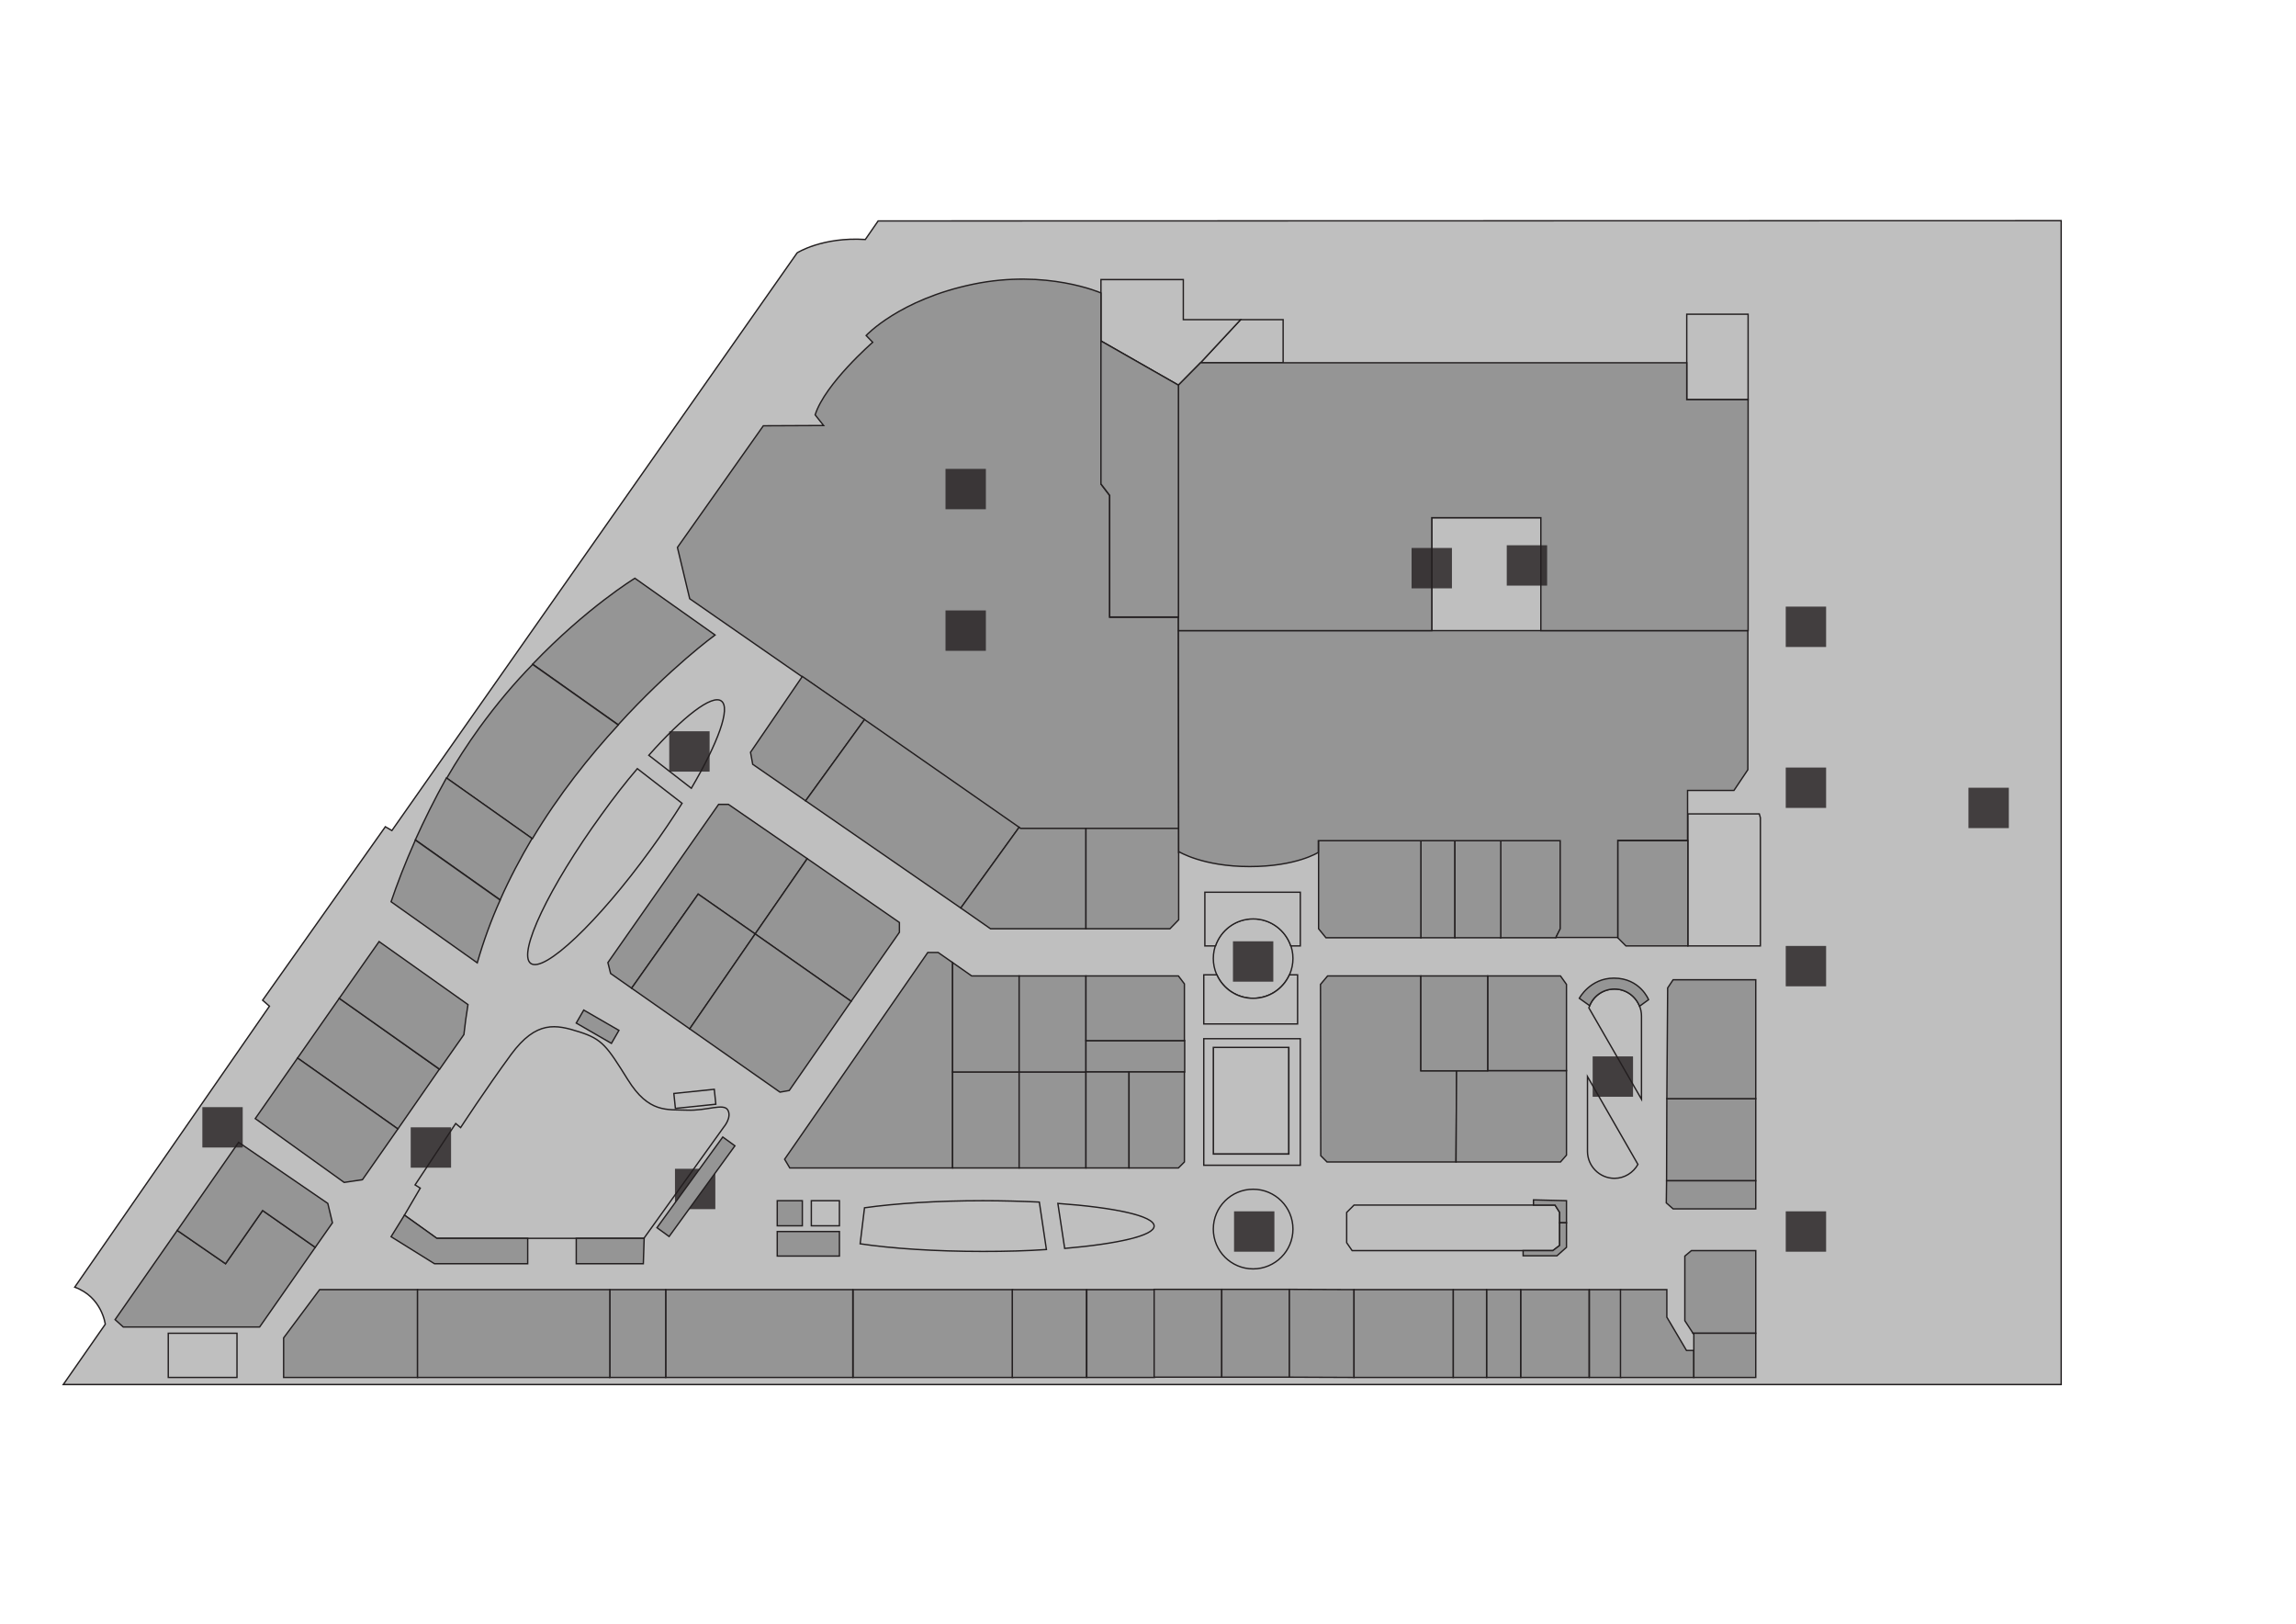 <?xml version="1.0" encoding="utf-8"?>
<!-- Generator: Adobe Illustrator 19.2.0, SVG Export Plug-In . SVG Version: 6.00 Build 0)  -->
<svg version="1.1" id="Layer_1" xmlns="http://www.w3.org/2000/svg" xmlns:xlink="http://www.w3.org/1999/xlink" x="0px" y="0px"
	 viewBox="0 0 841.9 595.3" style="enable-background:new 0 0 841.9 595.3;" xml:space="preserve">
<style type="text/css">
	.st0{display:none;}
	.st1{fill:#BFBFBF;stroke:#231F20;stroke-width:0.5;stroke-miterlimit:10;}
	.st2{fill:#959595;stroke:#231F20;stroke-width:0.5;stroke-miterlimit:10;}
	.st3{opacity:0.8;fill:#231F20;enable-background:new    ;}
</style>ß
<g id="original">
</g>
<g id="background" class="st0">
</g>
<g id="etc">
	<path class="st1" d="M755.8,80.9v426.7H23.2l15.4-22.1c0,0-1.2-10-11.2-13.6l71.4-103l-2.5-2.2l45-63.6l2.4,1.4L292.3,92.7
		c0,0,9.2-5.9,25-4.9l4.7-6.8L755.8,80.9L755.8,80.9z"/>
	<rect x="525" y="189.8" class="st1" width="40" height="41.5"/>
	<circle class="st1" cx="459.5" cy="450.6" r="14.6"/>
	<circle class="st1" cx="459.5" cy="351.4" r="14.6"/>
	<path class="st1" d="M148.3,445.5l11.8,8.5h76l29.3-40.8c0,0,3-3.5,1.5-6.2s-7.7,0.3-15,0s-14,1.2-21.7-11.2
		c-7.7-12.3-9.3-14.8-17.8-17.5s-15.7-4.3-25,8.3c-9.3,12.7-18.5,26.8-18.5,26.8l-1.8-1.5l-14.9,22.5l1.9,1.2L148.3,445.5z"/>
	<path class="st1" d="M360.4,440.2c-16.9,0-32.1,1-43.4,2.6l-1.6,13.2c11.4,1.7,27.4,2.8,45,2.8c8.3,0,16.1-0.2,23.3-0.7l-2.6-17.4
		C374.6,440.4,367.6,440.2,360.4,440.2z"/>
	<path class="st1" d="M423.2,449.5c0-3.7-14.4-6.8-35.3-8.3l2.5,16.5C410,456,423.2,453,423.2,449.5z"/>
	<polygon class="st1" points="493.8,444.5 493.8,455.6 495.8,458.5 569.4,458.5 571.9,456.6 571.9,444.5 570.2,441.8 496.5,441.8 	
		"/>
	<path class="st1" d="M582.1,422.1c0,5.4,4.4,9.9,9.9,9.9c3.7,0,6.9-2.1,8.6-5.1l-18.5-32.2V422.1z"/>
	<path class="st1" d="M601.9,372.5c0-5.4-4.4-9.9-9.9-9.9c-4.4,0-8.1,2.9-9.4,6.9l19.3,33.5V372.5z"/>
	<path class="st1" d="M220.6,298.6c-19.3,26.6-30.9,51-26,54.6s24.6-15,43.9-41.6c4.3-5.9,8.2-11.7,11.6-17.1l-16.4-12.7
		C229.4,286.8,225,292.5,220.6,298.6z"/>
	<path class="st1" d="M264.5,257c-3.4-2.5-14,5.7-26.6,19.9l15.6,12.1C263.3,272.3,268,259.5,264.5,257z"/>
	<rect x="444.9" y="384" class="st1" width="27.7" height="39.1"/>
	<polygon class="st1" points="641,146.5 641,115.2 618.5,115.2 618.5,133 618.5,146.5 	"/>
	<polygon class="st1" points="470.5,117.2 454.9,117.2 440.2,133 470.5,133 	"/>
	<rect x="297.5" y="440.2" class="st1" width="10.3" height="9.2"/>
	
		<rect x="247.1" y="400.1" transform="matrix(0.995 -0.103 0.103 0.995 -39.988 28.245)" class="st1" width="14.9" height="5.5"/>
	<path class="st1" d="M441.4,380.8v46.4h35.4v-46.4H441.4z M472.6,423.1h-27.7V384h27.7V423.1z"/>
	<path class="st1" d="M472.8,357.4c-2.3,5.1-7.4,8.6-13.3,8.6c-5.9,0-11-3.5-13.3-8.6h-4.8v18h34.4v-18H472.8z"/>
	<path class="st1" d="M441.8,327.1v19.7h3.9c2-5.8,7.4-9.9,13.8-9.9s11.8,4.1,13.8,9.9h3.5v-19.7H441.8z"/>
	<rect x="61.7" y="488.8" class="st1" width="25.2" height="16.2"/>
	<polygon class="st1" points="618.9,298.4 618.9,308.2 618.9,346.8 645.5,346.8 645.5,299.8 645.1,298.4 	"/>
	<polygon class="st1" points="433.9,117.2 433.9,102.5 403.7,102.5 403.7,107.2 403.7,125 432.1,141.2 440.2,133 454.9,117.2 	"/>
</g>
<g id="rooms">
	<path id="r304" class="st2" d="M432.2,303.7l-0.1-77.4h-25.2v-44.6l-3.2-4.2v-70.1c0,0-19.9-8.8-46.9-3.2s-39.2,18.8-39.2,18.8
		l2.4,2.5c0,0-17.5,15.2-21.1,26.6l3.1,3.9l-22.1,0.1l-31.5,44.6l4.5,18.8l41.5,28.8l79.9,55.7H432.2z"/>
	<polygon id="r346" class="st2" points="294.2,248 275.2,275.8 276,280.2 295.4,293.6 317,263.8 	"/>
	<polygon id="r345" class="st2" points="317,263.8 295.4,293.6 352.3,332.9 373.7,303.3 	"/>
	<polygon id="r344" class="st2" points="374.2,303.7 373.7,303.3 352.3,332.9 363.2,340.5 398.2,340.5 398.2,303.7 	"/>
	<polygon id="r343" class="st2" points="432.2,303.7 398.2,303.7 398.2,340.5 429,340.5 432.2,337.2 432.2,312.9 	"/>
	<rect id="r337" x="521" y="308.2" class="st2" width="12.5" height="35.6"/>
	<polygon id="r338" class="st2" points="483.5,308.2 483.5,312.5 483.5,340.5 486.2,343.8 521,343.8 521,308.2 	"/>
	<polygon id="r335" class="st2" points="550.2,308.2 550.2,343.8 570.5,343.8 572.2,340.5 572.2,308.2 	"/>
	<rect id="r336" x="533.5" y="308.2" class="st2" width="16.8" height="35.6"/>
	<polygon id="r334" class="st2" points="593.2,308.2 593.2,343.8 596.2,346.8 618.9,346.8 618.9,308.2 	"/>
	<path id="r302" class="st2" d="M432.1,231.2l0.1,81.6v-0.6c0,0,8.8,5.5,26,5.5s25.2-5.2,25.2-5.2v-4.3h88.7v32.3l-1.6,3.2h22.7
		v-35.6h25.6v-18.3h17l5.1-7.6v-51H432.1z"/>
	<polygon id="r301" class="st2" points="618.5,146.5 618.5,133 470.5,133 440.2,133 432.1,141.2 432.1,226.2 432.1,231.2 525,231.2 
		525,189.8 565,189.8 565,231.2 641,231.2 641,146.5 	"/>
	<polygon id="r303" class="st2" points="403.7,177.4 406.9,181.6 406.9,226.2 432.1,226.2 432.1,141.2 403.7,125 	"/>
	<rect id="k305" x="285" y="451.5" class="st2" width="22.8" height="9"/>
	<rect id="k304" x="285" y="440.2" class="st2" width="9.2" height="9.2"/>
	<polygon id="r339" class="st2" points="521,392.5 521,357.8 486.8,357.8 484.2,360.9 484.3,423.7 486.6,426 533.9,426 534.1,392.5 
			"/>
	<polygon id="r342" class="st2" points="534.1,392.5 533.9,426 572.2,426 574.4,423.5 574.4,392.5 	"/>
	<polygon id="r341" class="st2" points="574.4,360.9 572.2,357.8 545.5,357.8 545.5,392.5 574.4,392.5 	"/>
	<rect id="r340" x="521" y="357.8" class="st2" width="24.5" height="34.8"/>
	<rect id="r318" x="312.8" y="472.8" class="st2" width="58.5" height="32.2"/>
	<rect id="r319" x="371.2" y="472.8" class="st2" width="27.2" height="32.2"/>
	<rect id="r320" x="398.5" y="472.8" class="st2" width="24.8" height="32.2"/>
	<rect id="r321" x="423.2" y="472.7" class="st2" width="24.8" height="32.2"/>
	<rect id="r322" x="448" y="472.7" class="st2" width="24.8" height="32.2"/>
	<polygon id="r323" class="st2" points="472.8,472.7 496.5,472.8 496.5,505 472.8,504.9 	"/>
	<rect id="r317" x="244.1" y="472.8" class="st2" width="68.6" height="32.2"/>
	<polygon id="r314" class="st2" points="117.2,472.8 104,490.5 104,505 153.1,505 153.1,472.8 	"/>
	<rect id="r316" x="223.6" y="472.8" class="st2" width="20.5" height="32.2"/>
	<rect id="r315" x="153.1" y="472.8" class="st2" width="70.5" height="32.2"/>
	<polygon id="r332" class="st2" points="643.8,402.8 611.2,402.8 611.1,432.9 643.8,432.9 	"/>
	<polygon id="r331" class="st2" points="643.8,432.9 611.1,432.9 611,441 613.5,443.2 643.8,443.2 	"/>
	<polygon id="r333" class="st2" points="643.8,359.2 613.5,359.2 611.5,362.2 611.2,402.8 643.8,402.8 	"/>
	<polygon id="r330" class="st2" points="617.8,460.5 617.8,472.8 617.8,484.2 620.8,488.8 643.8,488.8 643.8,458.5 620.2,458.5 	"/>
	<rect id="r327" x="557.6" y="472.8" class="st2" width="25.1" height="32.2"/>
	<rect id="r328" x="582.8" y="472.8" class="st2" width="11.5" height="32.2"/>
	<polygon id="r329" class="st2" points="618.4,495.1 611.2,482.9 611.2,472.8 594.2,472.8 594.2,505 621.1,505 621.1,495.1 	"/>
	<rect id="r326" x="545.1" y="472.8" class="st2" width="12.5" height="32.2"/>
	<rect id="r234" x="496.5" y="472.8" class="st2" width="36.4" height="32.2"/>
	<rect id="r325" x="532.9" y="472.8" class="st2" width="12.2" height="32.2"/>
	<polygon id="r351" class="st2" points="344,349.2 340.2,349.2 287.7,425 289.6,428.2 349.3,428.2 349.3,352.9 	"/>
	<rect id="r356" x="349.3" y="393" class="st2" width="24.4" height="35.2"/>
	<polygon id="r352" class="st2" points="373.7,357.8 356.3,357.8 349.3,352.9 349.3,393 373.7,393 	"/>
	<rect id="r357" x="373.7" y="393" class="st2" width="24.5" height="35.2"/>
	<rect id="r353" x="373.7" y="357.8" class="st2" width="24.5" height="35.2"/>
	<rect id="r355" x="398.2" y="381.5" class="st2" width="36.2" height="11.5"/>
	<polygon id="r354" class="st2" points="434.3,360.7 432.1,357.8 398.2,357.8 398.2,381.5 434.3,381.5 	"/>
	<rect id="r358" x="398.2" y="393" class="st2" width="15.8" height="35.2"/>
	<polygon id="r359" class="st2" points="414,393 414,428.2 432.1,428.2 434.3,426 434.3,393 	"/>
	<polygon id="r347" class="st2" points="276.9,342.4 296,314.8 267.1,294.9 263.5,294.9 222.9,352.9 223.9,356.9 231.6,362.3 
		256,327.8 	"/>
	<polygon id="r349" class="st2" points="256,327.8 231.6,362.3 252.9,377.2 276.9,342.4 	"/>
	<polygon id="r348" class="st2" points="329.8,338.2 296,314.8 276.9,342.4 312.1,367.1 329.8,341.8 	"/>
	<polygon id="r350" class="st2" points="252.9,377.2 286,400.4 289.4,399.8 312.1,367.1 276.9,342.4 	"/>
	
		<rect id="k301" x="216.4" y="369" transform="matrix(0.5 -0.866 0.866 0.5 -216.458 377.976)" class="st2" width="5.5" height="14.9"/>
	<path id="k310" class="st2" d="M592,362.6c4.2,0,7.7,2.6,9.2,6.3l3.3-2.4c0,0-3.1-7.9-12.7-7.9c-8.8,0-12.7,7.4-12.7,7.4l3.8,2.7
		C584.3,365.1,587.9,362.6,592,362.6z"/>
	<polygon id="r310" class="st2" points="109.1,387.9 145.9,413.9 161.1,392 124.4,366 	"/>
	<polygon id="r313" class="st2" points="82.7,463.3 65,451.1 42.2,483.8 45.2,486.5 95.2,486.5 115.6,457.3 96.3,443.8 	"/>
	<path id="r309" class="st2" d="M124.4,366l36.8,26l8.9-12.7c0.4-3.7,0.9-7.3,1.5-11l-32.6-23.1L124.4,366z"/>
	<polygon id="r312" class="st2" points="87.5,418.8 65,451.1 82.7,463.3 96.3,443.8 115.6,457.3 121.9,448.3 120.2,441.2 	"/>
	<polygon id="r311" class="st2" points="93.6,410.1 126.2,433.5 132.9,432.5 145.9,413.9 109.1,387.9 	"/>
	<path id="r305" class="st2" d="M262.2,232.8L232.8,212c0,0-17.6,10.7-37.5,31.5l31.4,22.2C245.7,244.8,262.2,232.8,262.2,232.8z"/>
	<polygon id="k303" class="st2" points="211.3,454 211.3,463.3 235.9,463.3 236.2,454 	"/>
	<path id="r306" class="st2" d="M175.8,266.8c-4.4,6.1-8.4,12.3-12,18.5l31.4,22.2c9.7-16.2,21-30.3,31.5-41.7l-31.4-22.2
		C188.8,250.2,182.2,258,175.8,266.8z"/>
	<polygon id="k302" class="st2" points="148.3,445.5 143.4,453.4 159.3,463.3 193.5,463.3 193.5,454 160.2,454 	"/>
	<path id="r307" class="st2" d="M152.3,307.9l31.1,22c3.5-7.9,7.5-15.4,11.7-22.5l-31.4-22.2C159.3,293.1,155.5,300.8,152.3,307.9z"
		/>
	<path id="r308" class="st2" d="M143.4,330.6l31.6,22.4c2.3-8,5.1-15.7,8.4-23l-31.1-22C148.5,316.5,145.5,324.4,143.4,330.6z"/>
	<polygon id="k307" class="st2" points="562.3,441.8 562.3,439.9 574.4,440.2 574.4,448.3 571.9,448.3 571.9,444.5 570.2,441.8 	"/>
	<polygon id="k308" class="st2" points="574.4,448.6 574.4,457.3 570.9,460.4 558.5,460.4 558.5,458.5 569.4,458.5 571.9,456.6 
		571.9,448.3 574.4,448.3 	"/>
</g>
<g id="signs">
	<rect id="parking" x="721.8" y="288.8" class="st3" width="14.8" height="14.8"/>
	<g id="entrance">
		<rect id="entrance05" x="654.8" y="222.4" class="st3" width="14.8" height="14.8"/>
		<rect id="entrance04" x="654.8" y="281.4" class="st3" width="14.8" height="14.8"/>
		<rect id="entrance03" x="654.8" y="346.8" class="st3" width="14.8" height="14.8"/>
		<rect id="entrance02" x="654.8" y="444.1" class="st3" width="14.8" height="14.8"/>
		<rect id="entrance01" x="74.2" y="405.9" class="st3" width="14.8" height="14.8"/>
	</g>
	<g id="escalator">
		<rect id="escalator11" x="150.6" y="413.3" class="st3" width="14.8" height="14.8"/>
		<rect id="escalator10" x="247.5" y="428.5" class="st3" width="14.8" height="14.8"/>
		<rect id="escalator09" x="245.4" y="268.1" class="st3" width="14.8" height="14.8"/>
		<rect id="escalator08" x="346.7" y="223.8" class="st3" width="14.8" height="14.8"/>
		<rect id="escalator07" x="346.7" y="171.9" class="st3" width="14.8" height="14.8"/>
		<rect id="escalator06" x="517.6" y="200.9" class="st3" width="14.8" height="14.8"/>
		<rect id="escalator05" x="552.5" y="199.9" class="st3" width="14.8" height="14.8"/>
		<rect id="escalator04" x="452.1" y="345.1" class="st3" width="14.8" height="14.8"/>
		<rect id="escalator03" x="452.5" y="444.1" class="st3" width="14.8" height="14.8"/>
		<rect id="escalator02" x="584" y="387.3" class="st3" width="14.8" height="14.8"/>
		
			<rect id="escalator01" x="234.9" y="432.4" transform="matrix(0.587 -0.809 0.809 0.587 -246.798 386.317)" class="st2" width="41.1" height="5.5"/>
	</g>
	<polygon id="toilet" class="st2" points="620.8,488.8 621.1,489.2 621.1,505 643.8,505 643.8,488.8 	"/>
</g>
</svg>
